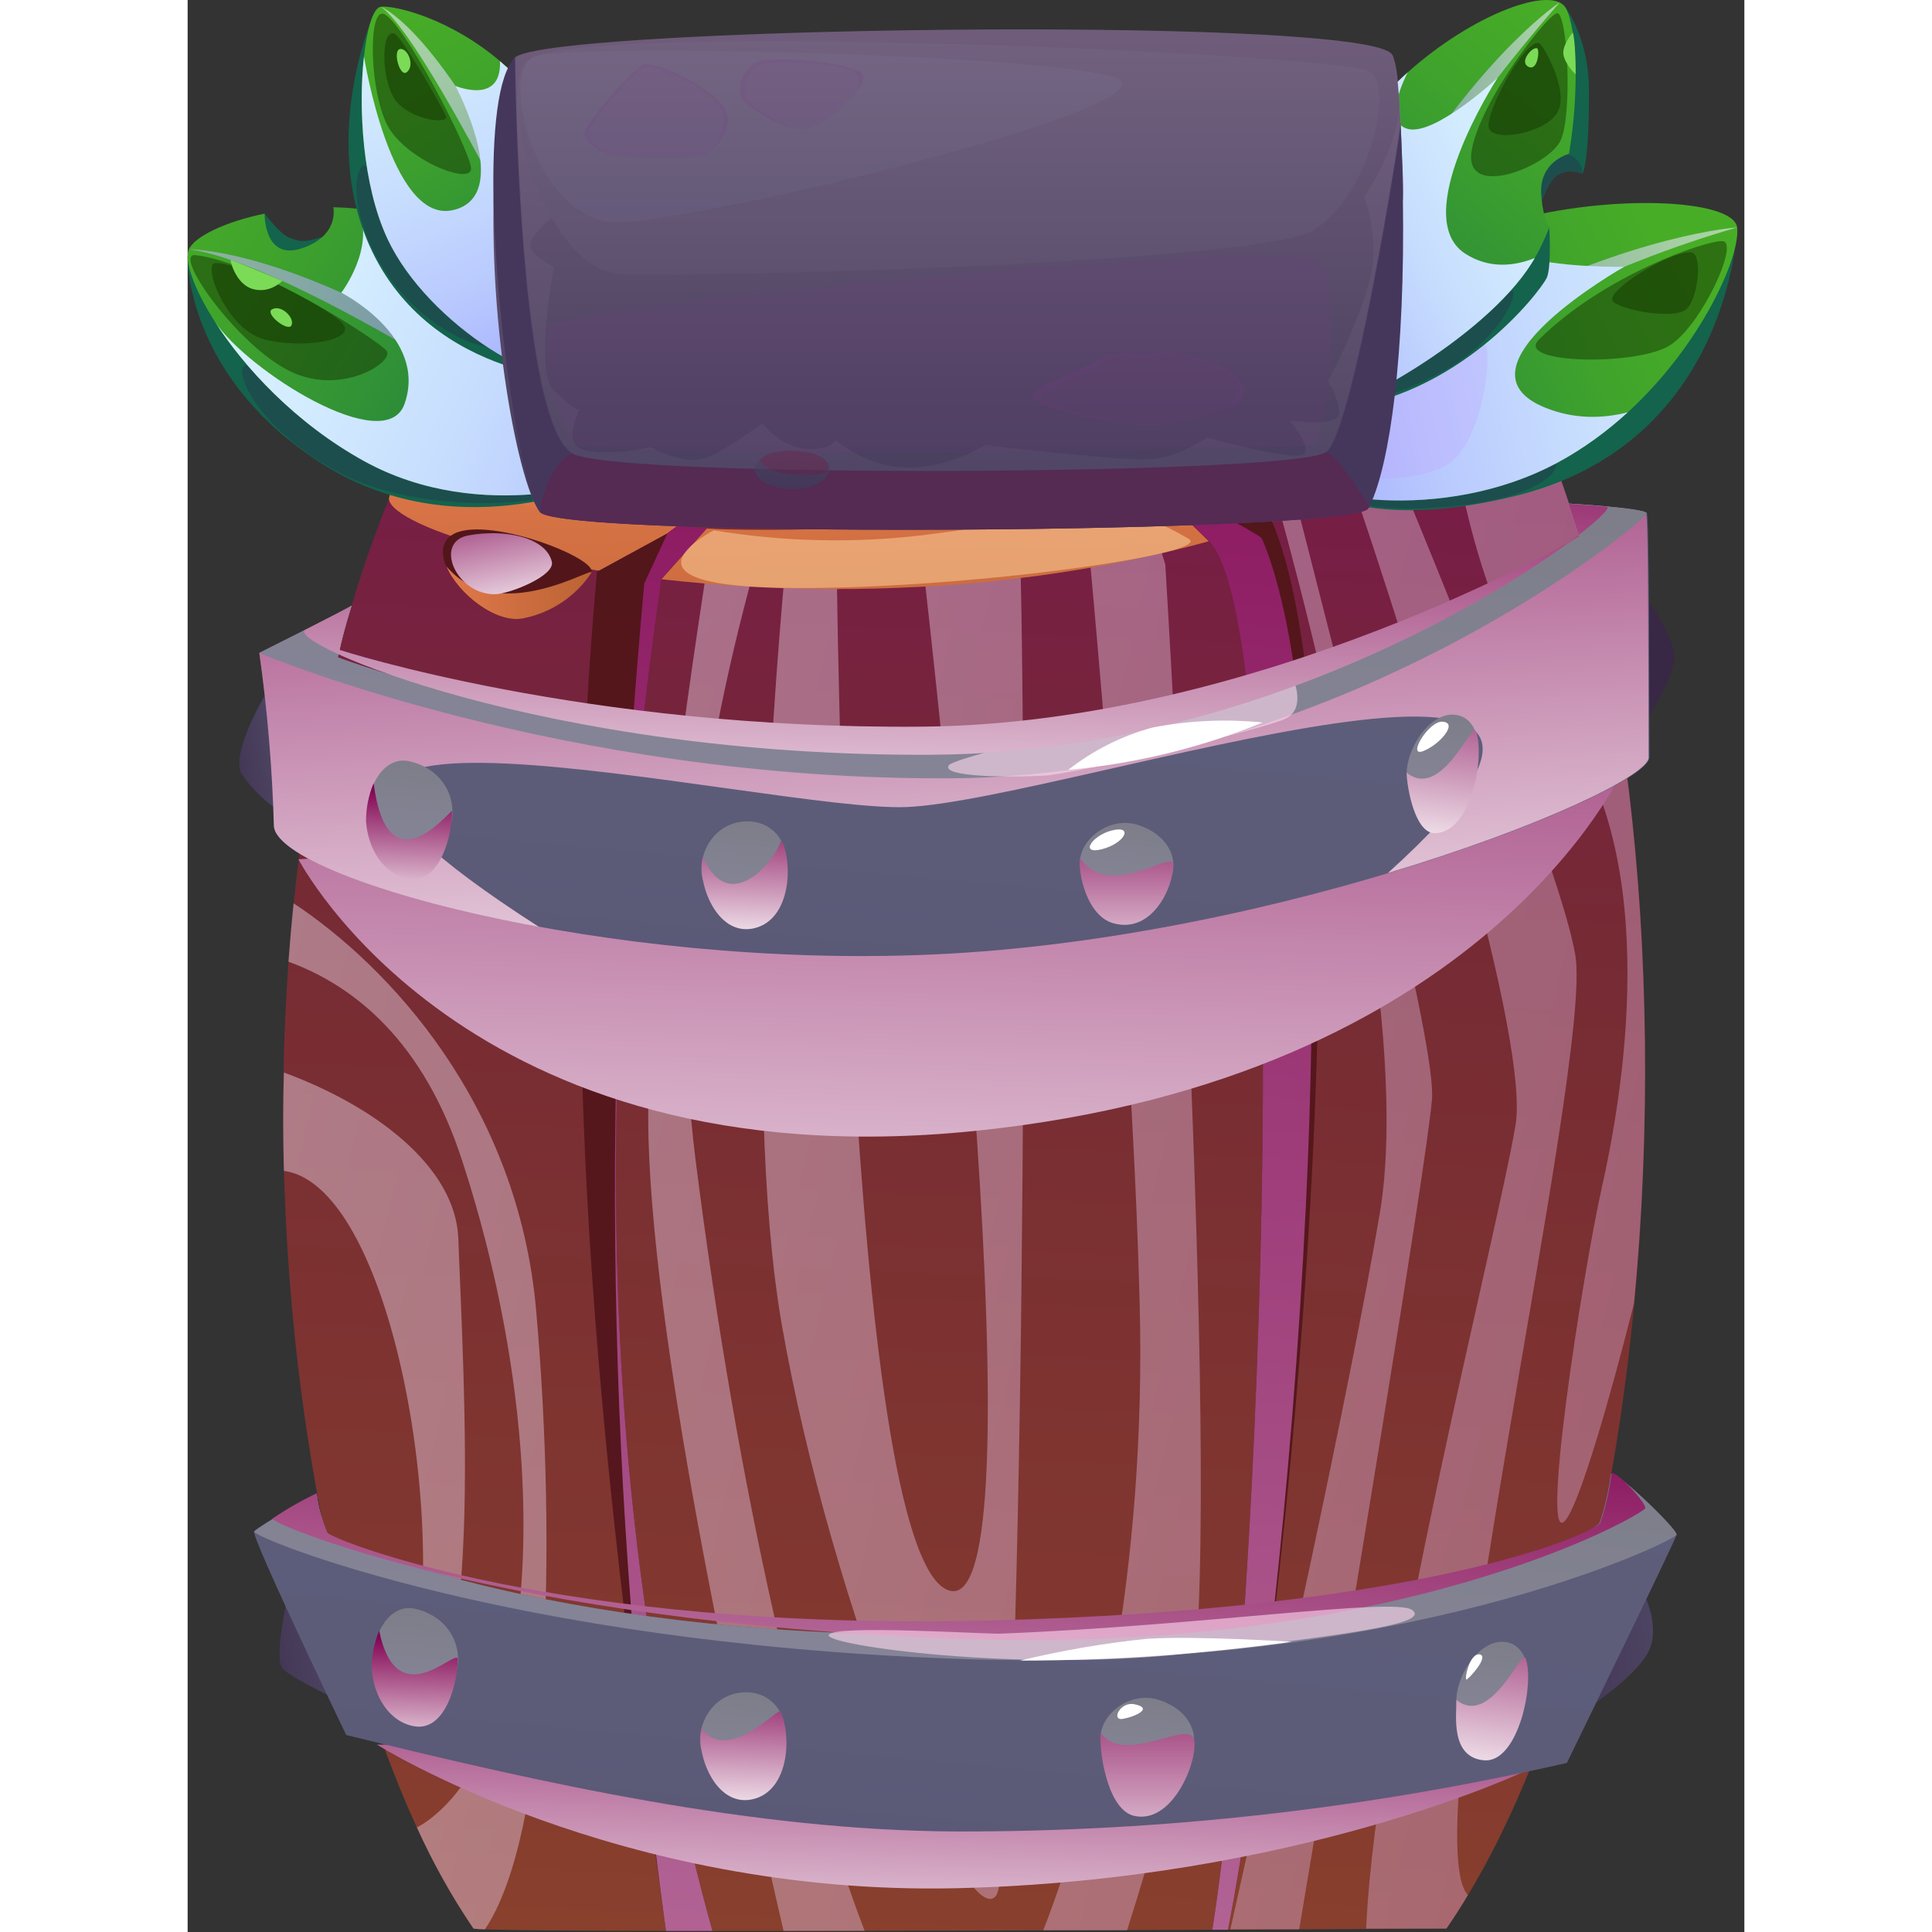 <svg width="76" height="76" viewBox="0 0 112 139" fill="none" xmlns="http://www.w3.org/2000/svg">
<rect x="0" y="0" width="112" height="139" fill="#333333" stroke="none"/>
<path d="M106.932 47.73C106.487 49.173 105.806 50.532 104.917 51.752L104.806 42.832C104.806 42.832 107.311 46.102 106.932 47.73Z" fill="url(#paint0_linear_260_1330)"/>
<path d="M104.746 114.62C104.746 114.62 106.151 117.251 104.932 119.132C103.713 121.013 100.331 123.168 100.331 123.168L104.746 114.62Z" fill="url(#paint1_linear_260_1330)"/>
<path d="M7.321 114.338C7.321 114.338 6.102 119.318 6.853 120.069C7.603 120.819 10.703 122.232 10.703 122.232L7.321 114.338Z" fill="url(#paint2_linear_260_1330)"/>
<path d="M5.544 50.049C5.544 50.049 3.084 54.212 3.872 55.669C4.64 56.789 5.629 57.74 6.778 58.464L5.544 50.049Z" fill="url(#paint3_linear_260_1330)"/>
<path d="M92.719 25.929C92.719 25.639 85.338 24.517 74.977 24.152L72.263 25.059L70.1 24.034C62.041 23.92 53.986 24.445 46.01 25.602C41.981 26.219 38.48 26.843 35.433 27.46L34.689 28.947L32.378 28.099C20.745 30.664 17.095 32.849 17.095 32.849C17.095 32.849 29.352 57.482 58.973 56.947C88.594 56.412 92.786 26.464 92.719 25.929Z" fill="url(#paint4_linear_260_1330)"/>
<path d="M70.101 24.041L70.264 30.069L72.613 29.958L74.977 24.152L72.264 25.059L70.101 24.041Z" fill="url(#paint5_linear_260_1330)"/>
<path d="M32.378 28.1L34.667 28.939L35.411 27.453L41.625 30.292L40.881 33.087C40.881 33.087 35.18 34.99 35.292 34.656C35.403 34.321 36.422 31.407 36.422 31.407L32.378 28.1Z" fill="url(#paint6_linear_260_1330)"/>
<path d="M22.596 35.064C33.703 30.896 45.386 28.461 57.234 27.847C76.768 26.858 89.575 28.501 87.932 29.489C86.29 30.478 53.138 44.757 22.596 35.064Z" fill="url(#paint7_linear_260_1330)"/>
<path style="mix-blend-mode:multiply" d="M87.94 29.482C86.575 30.162 85.17 30.757 83.733 31.266C75.41 30.62 67.053 30.543 58.72 31.035C48.473 31.609 38.342 33.503 28.579 36.67C26.58 36.231 24.588 35.703 22.596 35.072C33.703 30.901 45.386 28.464 57.234 27.847C76.775 26.858 89.582 28.493 87.94 29.482Z" fill="url(#paint8_linear_260_1330)"/>
<path style="mix-blend-mode:multiply" d="M87.94 29.482C86.575 30.161 85.17 30.757 83.733 31.266C78.359 30.723 34.459 34.745 28.579 36.67C26.58 36.231 24.588 35.703 22.596 35.072C25.389 33.971 28.237 33.015 31.129 32.21C26.833 37.77 44.895 30.909 55.45 30.381C62.251 30.032 93.975 32.693 79.578 27.854C85.643 28.263 88.809 28.962 87.94 29.482Z" fill="url(#paint9_linear_260_1330)"/>
<path d="M92.719 25.929C85.257 37.078 24.856 44.103 17.096 32.849C17.096 32.849 14.866 34.871 14.494 35.867C0.81 69.65 7.217 119.467 20.567 138.755C22.217 139.142 90.564 138.755 90.564 138.755C108.849 112.115 108.314 51.982 96.221 28.449C95.841 27.75 92.281 25.877 92.719 25.929Z" fill="url(#paint10_linear_260_1330)"/>
<g style="mix-blend-mode:multiply" opacity="0.5">
<path d="M15.49 123.079C19.4 112.487 15.029 85.326 6.927 84.241C6.86 81.892 6.853 79.528 6.927 77.165C13.468 79.566 19.273 83.936 19.474 89.102C19.816 98.832 21.503 124.58 15.49 123.079Z" fill="url(#paint11_linear_260_1330)"/>
<path d="M21.384 138.815C21.111 138.81 20.838 138.79 20.567 138.755C19.003 136.45 17.641 134.016 16.493 131.478C16.869 131.28 17.225 131.046 17.556 130.78C25.643 124.387 26.208 103.344 19.786 83.617C16.999 74.905 11.981 70.921 7.254 69.189C7.358 67.784 7.477 66.387 7.626 64.99C14.442 69.501 23.785 79.41 25.078 94.328C26.572 111.409 26.015 131.954 21.384 138.815Z" fill="url(#paint12_linear_260_1330)"/>
<path d="M36.54 83.431C39.588 107.574 44.382 127.695 48.708 138.919H42.873C39.9 126.037 33.59 97.777 33.158 81.922C32.898 72.304 35.195 54.643 37.73 38.498C38.934 38.498 40.168 38.543 41.446 38.535C37.373 52.547 34.652 68.52 36.54 83.431Z" fill="url(#paint13_linear_260_1330)"/>
<path d="M72.048 122.893C71.164 126.862 69.528 132.764 67.588 138.874H61.56C65.41 129.085 68.993 112.74 68.495 93.748C68.064 76.734 66.131 53.29 64.57 36.513C66.057 36.276 67.454 36.015 68.852 35.77L70.338 40.617C70.338 40.617 74.679 111.052 72.048 122.893Z" fill="url(#paint14_linear_260_1330)"/>
<path d="M58.141 136.414C55.911 139.045 46.307 115.75 42.74 95.264C39.766 77.983 42.331 47.596 43.215 38.52L45.668 38.453L46.687 39.643C46.687 39.643 47.252 111.981 54.766 114.427C61.516 116.62 54.164 51.647 52.611 38C55.019 37.792 57.435 37.524 59.821 37.212C60.512 56.204 60.126 134.11 58.141 136.414Z" fill="url(#paint15_linear_260_1330)"/>
<path d="M89.523 79.105C89.115 83.989 83.213 119.489 79.972 138.807H75.022C78.314 124.112 83.629 99.895 85.762 87.348C88.156 73.292 81.302 46.31 77.69 33.6C78.136 33.481 78.575 33.355 79.006 33.213C83.748 51.818 89.858 75.099 89.523 79.105Z" fill="url(#paint16_linear_260_1330)"/>
<path d="M92.11 136.347C91.612 137.18 91.099 137.982 90.564 138.755H84.788C85.532 122.462 94.154 89.14 95.537 80.948C96.54 75.054 89.241 50.651 82.804 31.95C83.837 31.571 84.811 31.206 85.718 30.775C90.058 41.182 98.859 62.737 99.84 68.736C101.134 76.429 88.089 131.991 92.11 136.347Z" fill="url(#paint17_linear_260_1330)"/>
<path d="M104.062 93.763C102.174 101.241 100.256 107.633 99.283 109.157C97.053 112.725 100.42 91.317 101.736 85.483C103.051 79.647 106.433 61.808 98.532 51.655C93.195 44.794 91.21 34.321 90.549 28.084C91.376 27.498 92.1 26.777 92.689 25.951C92.905 26.196 95.864 27.772 96.213 28.434C103.319 42.304 106.456 68.84 104.062 93.763Z" fill="url(#paint18_linear_260_1330)"/>
</g>
<path d="M92.719 25.929C85.539 36.937 26.565 43.196 17.081 32.849C17.081 32.849 14.695 34.574 14.479 35.867C14.635 39.955 63.537 51.476 96.243 28.434C95.841 27.75 92.281 25.877 92.719 25.929Z" fill="url(#paint19_linear_260_1330)"/>
<path d="M37.76 138.926H34.415C30.141 107.849 26.171 77.106 29.457 41.13L34.526 38.364L35.269 37.807L37.343 38.023L34.087 41.665C29.167 75.894 29.345 108.622 37.76 138.926Z" fill="url(#paint20_linear_260_1330)"/>
<path style="mix-blend-mode:multiply" d="M37.759 138.926H34.414C30.14 107.856 29.568 77.975 32.853 41.977L34.526 38.364L35.269 37.807L37.343 38.023L34.087 41.665C29.167 75.894 29.345 108.622 37.759 138.926Z" fill="url(#paint21_linear_260_1330)"/>
<path d="M74.85 138.837H73.721C77.437 115.505 79.667 46.065 73.557 39.019L69.96 35.51L69.789 35.347L73.022 34.663L73.252 34.782C74.873 35.575 76.451 36.454 77.98 37.413C85.257 54.509 79.266 116.3 74.85 138.837Z" fill="url(#paint22_linear_260_1330)"/>
<path style="mix-blend-mode:multiply" d="M74.85 138.837H73.721C77.437 115.505 79.667 46.065 73.557 39.019L69.96 35.51L69.789 35.347L71.075 35.198C71.149 35.235 77.177 38.521 77.281 38.721C84.566 55.773 79.266 116.3 74.85 138.837Z" fill="url(#paint23_linear_260_1330)"/>
<path style="mix-blend-mode:multiply" d="M7.975 61.823C7.975 61.823 20.002 85.118 56.647 81.365C93.292 77.611 103.245 55.431 103.245 55.431L7.975 61.823Z" fill="url(#paint24_linear_260_1330)"/>
<path d="M10.8 47.291C10.8 47.291 28.832 54.182 53.168 53.929C77.504 53.676 100.138 38.58 100.138 38.58L99.395 36.231C99.395 36.231 104.813 36.551 104.984 36.922C105.155 37.294 105.155 48.354 105.17 54.494C105.17 56.828 78.969 67.561 53.51 68.676C30.156 69.702 6.689 63.228 6.236 59.474C6.11 55.292 5.751 51.121 5.158 46.979C5.158 46.979 11.684 43.716 11.796 43.575C11.357 45.01 10.993 46.333 10.8 47.291Z" fill="url(#paint25_linear_260_1330)"/>
<path style="mix-blend-mode:multiply" d="M10.8 47.291C10.8 47.291 28.245 55.869 52.507 55.617C76.768 55.364 100.078 38.58 100.078 38.58L99.335 36.231C99.335 36.231 104.754 36.551 104.925 36.922C105.096 37.294 105.096 48.354 105.111 54.494C105.111 55.758 97.432 59.482 86.35 62.812C110.567 40.966 63.433 57.549 51.756 58.062C41.811 58.501 -6.304 46.414 25.272 66.684C14.264 64.67 6.452 61.622 6.206 59.474C6.091 55.293 5.741 51.121 5.158 46.979C5.158 46.979 11.684 43.716 11.796 43.575C11.357 45.01 10.993 46.333 10.8 47.291Z" fill="url(#paint26_linear_260_1330)"/>
<path d="M10.8 47.291C10.8 47.291 28.832 54.182 53.168 53.929C77.504 53.676 100.138 38.58 100.138 38.58L99.394 36.231C99.394 36.231 104.813 36.551 104.984 36.922C105.155 37.294 82.952 55.81 54.952 55.996C26.952 56.181 5.15 46.979 5.15 46.979C5.15 46.979 11.677 43.716 11.788 43.575C11.357 45.01 10.993 46.333 10.8 47.291Z" fill="url(#paint27_linear_260_1330)"/>
<g style="mix-blend-mode:soft-light" opacity="0.6">
<path d="M79.57 48.92C78.827 49.172 55.39 54.182 54.766 55.059C54.142 55.936 59.397 55.936 61.656 55.803C63.916 55.669 77.69 52.42 79.065 51.67C80.44 50.919 79.57 48.92 79.57 48.92Z" fill="#FFD8EF"/>
</g>
<path style="mix-blend-mode:multiply" d="M10.934 46.757C10.934 46.757 28.595 52.51 52.893 52.279C77.192 52.049 100.108 38.602 100.108 38.602L99.365 36.254C99.365 36.254 100.725 36.335 102.1 36.462C103.475 36.588 81.555 54.138 53.562 54.301C25.569 54.465 6.823 46.147 8.481 45.307C10.138 44.467 11.736 43.642 11.796 43.575C11.451 44.619 11.163 45.681 10.934 46.757Z" fill="url(#paint28_linear_260_1330)"/>
<path style="mix-blend-mode:multiply" d="M13.617 125.517C13.617 125.517 30.899 136.414 55.331 135.849C79.764 135.284 96.287 127.398 96.287 127.398L13.617 125.517Z" fill="url(#paint29_linear_260_1330)"/>
<path d="M10.049 110.294C10.569 110.792 27.078 118.315 58.148 117.564C89.218 116.813 101.082 110.391 101.594 109.558C101.974 108.436 102.241 107.278 102.39 106.102C102.39 105.411 107.206 110.019 107.125 110.421C107.043 110.822 99.231 126.833 99.231 126.833C84.847 130.135 70.134 131.791 55.376 131.768C40.688 131.716 25.435 128.282 11.409 124.826C11.409 124.826 4.719 110.926 4.771 110.175C5.269 109.67 9.268 107.44 9.268 107.44C9.391 108.424 9.654 109.385 10.049 110.294Z" fill="url(#paint30_linear_260_1330)"/>
<path d="M10.049 110.294C10.569 110.792 27.078 118.315 58.148 117.564C89.218 116.813 101.082 110.391 101.594 109.558C101.974 108.436 102.241 107.278 102.39 106.102C102.39 105.411 107.206 110.019 107.125 110.421C107.043 110.822 87.36 120.53 55.138 119.34C22.916 118.151 4.742 110.629 4.786 110.198C5.284 109.692 9.283 107.462 9.283 107.462C9.403 108.438 9.661 109.391 10.049 110.294Z" fill="url(#paint31_linear_260_1330)"/>
<path style="mix-blend-mode:multiply" d="M10.049 110.294C10.569 110.792 26.521 117.341 57.621 116.59C88.721 115.839 101.119 110.391 101.632 109.558C102.012 108.436 102.278 107.278 102.427 106.102C102.427 105.411 104.962 108.109 104.873 108.51C104.784 108.912 87.308 119.117 55.071 117.906C22.834 116.694 6.058 109.692 6.102 109.261C7.114 108.573 8.178 107.964 9.283 107.44C9.402 108.423 9.659 109.384 10.049 110.294Z" fill="url(#paint32_linear_260_1330)"/>
<path d="M15.943 54.769C12.97 54.1 11.357 60.582 15.609 61.258C19.86 61.935 20.41 55.78 15.943 54.769Z" fill="url(#paint33_linear_260_1330)"/>
<path d="M39.752 59.133C36.191 59.668 35.723 65.726 40.198 64.834C44.672 63.942 43.438 58.575 39.752 59.133Z" fill="url(#paint34_linear_260_1330)"/>
<path d="M68.383 59.355C65.15 58.307 61.783 63.072 66.592 64.388C71.401 65.703 72.501 60.693 68.383 59.355Z" fill="url(#paint35_linear_260_1330)"/>
<path d="M91.054 51.417C88.297 51.313 85.911 57.564 89.568 57.564C93.225 57.564 93.961 51.536 91.054 51.417Z" fill="url(#paint36_linear_260_1330)"/>
<g style="mix-blend-mode:multiply">
<path d="M13.379 56.352C13.015 57.218 12.831 58.149 12.836 59.088C12.963 61.072 14.108 62.938 15.936 63.228C18.166 63.585 19.051 60.039 19.021 58.344C18.582 58.627 14.368 63.889 13.379 56.352Z" fill="url(#paint37_linear_260_1330)"/>
<path d="M37.069 61.674C36.623 63.436 38.013 67.331 40.674 66.803C43.468 66.238 43.558 61.942 42.696 60.455C42.272 61.942 38.979 65.956 37.069 61.674Z" fill="url(#paint38_linear_260_1330)"/>
<path d="M64.199 61.734C64.043 62.767 64.682 65.889 66.6 66.424C69.425 67.212 70.948 63.763 70.911 62.195C70.889 61.095 66.318 64.826 64.199 61.734Z" fill="url(#paint39_linear_260_1330)"/>
<path d="M87.71 55.594C87.71 56.687 88.32 59.943 89.71 59.943C92.385 59.943 93.359 54.39 92.683 52.606C92.385 51.93 90.185 57.594 87.71 55.594Z" fill="url(#paint40_linear_260_1330)"/>
</g>
<path d="M16.352 115.743C13.379 115.074 11.773 121.555 16.018 122.224C20.262 122.893 20.812 116.754 16.352 115.743Z" fill="url(#paint41_linear_260_1330)"/>
<path d="M39.655 121.793C36.094 122.336 35.633 128.386 40.101 127.494C44.568 126.602 43.341 121.236 39.655 121.793Z" fill="url(#paint42_linear_260_1330)"/>
<path d="M69.87 122.299C66.637 121.251 63.277 126.015 68.079 127.331C72.88 128.647 74.003 123.637 69.87 122.299Z" fill="url(#paint43_linear_260_1330)"/>
<path d="M94.622 118.121C91.865 118.017 89.486 124.268 93.136 124.268C96.785 124.268 97.529 118.233 94.622 118.121Z" fill="url(#paint44_linear_260_1330)"/>
<g style="mix-blend-mode:multiply">
<path d="M13.78 117.326C13.42 118.19 13.238 119.118 13.245 120.054C13.372 122.046 14.516 123.912 16.337 124.202C18.567 124.558 19.452 121.013 19.43 119.318C19.132 118.738 15.029 123.362 13.78 117.326Z" fill="url(#paint45_linear_260_1330)"/>
<path d="M36.979 124.335C36.533 126.097 37.916 129.992 40.577 129.464C43.371 128.907 43.468 124.633 42.599 123.116C42.086 123.257 38.763 126.803 36.979 124.335Z" fill="url(#paint46_linear_260_1330)"/>
<path d="M65.701 124.677C65.544 125.71 66.087 130.051 68.012 130.624C70.829 131.367 72.703 126.714 72.413 125.175C72.123 123.637 67.351 127.056 65.701 124.677Z" fill="url(#paint47_linear_260_1330)"/>
<path d="M91.285 122.298C91.285 123.391 90.839 126.453 93.285 126.647C95.73 126.84 96.934 121.094 96.258 119.303C95.953 118.626 93.753 124.298 91.285 122.298Z" fill="url(#paint48_linear_260_1330)"/>
</g>
<path d="M87.538 29.021L90.11 28.166L92.593 25.773C94.704 26.761 95.336 27.371 96.027 28.568L86.817 29.98L87.538 29.021Z" fill="url(#paint49_linear_260_1330)"/>
<path style="mix-blend-mode:multiply" d="M32.378 28.099L34.66 28.939L38.302 30.485L35.871 30.976L32.378 28.099Z" fill="url(#paint50_linear_260_1330)"/>
<path d="M29.025 41.249C29.769 40.215 21.228 36.923 18.968 38.521C16.709 40.119 21.317 45.211 24.231 44.467C26.188 44.062 27.909 42.907 29.025 41.249Z" fill="url(#paint51_linear_260_1330)"/>
<path d="M29.025 41.248C29.613 40.438 22.432 45.248 18.619 40.751C19.444 42.72 22.247 44.958 24.246 44.467C26.198 44.058 27.913 42.903 29.025 41.248Z" fill="url(#paint52_linear_260_1330)"/>
<path style="mix-blend-mode:multiply" d="M20.195 38.521C17.653 38.989 19.348 42.847 22.165 42.75C23.19 42.713 26.468 41.419 26.201 40.401C25.747 38.61 22.73 38.052 20.195 38.521Z" fill="url(#paint53_linear_260_1330)"/>
<g style="mix-blend-mode:soft-light" opacity="0.5">
<path d="M37.856 38.156C37.856 38.156 30.215 42.036 42.487 42.289C54.759 42.542 73.802 39.91 72.048 38.781C70.135 37.656 68.07 36.812 65.916 36.276C65.284 36.276 60.779 37.525 52.886 38.506C47.884 39.097 42.824 38.979 37.856 38.156Z" fill="#FFD6A1"/>
</g>
<g style="mix-blend-mode:soft-light" opacity="0.6">
<path d="M58.52 117.534C57.301 117.579 46.501 116.872 46.122 117.623C45.743 118.374 60.029 120.351 72.137 118.939C84.246 117.527 89.33 116.783 88.111 115.839C86.892 114.895 73.178 116.947 58.52 117.534Z" fill="#FFD8EF"/>
</g>
<path d="M69.409 52.346C72.023 51.836 74.698 51.713 77.348 51.982C72.879 53.803 68.165 54.951 63.359 55.386C65.152 53.979 67.21 52.945 69.409 52.346Z" fill="white"/>
<path d="M66.459 59.757C65.046 60.129 64.147 61.519 65.79 61.095C67.432 60.671 68.101 59.333 66.459 59.757Z" fill="white"/>
<path d="M90.266 51.922C89.285 51.878 87.717 54.472 88.869 54.048C90.021 53.624 91.486 51.982 90.266 51.922Z" fill="white"/>
<path d="M59.88 119.474C66.419 119.468 72.951 119.016 79.429 118.122C79.429 118.122 72.62 117.676 69.023 117.906C65.943 118.221 62.888 118.745 59.88 119.474Z" fill="white"/>
<path d="M68.101 122.611C67.075 122.41 66.414 123.83 67.298 123.666C68.183 123.503 69.528 122.893 68.101 122.611Z" fill="white"/>
<path d="M92.965 119.028C92.221 118.909 91.842 120.857 92.006 120.835C92.169 120.812 93.656 119.177 92.965 119.028Z" fill="white"/>
<path d="M5.537 15.369C5.537 15.369 6.678 16.875 7.284 17.084C7.89 17.293 8.155 17.545 9.688 17.051C11.221 16.557 12.016 19.42 11.261 19.271C10.505 19.122 4.848 19.132 4.858 19.092C4.868 19.053 4.013 17.492 4.013 17.492L5.537 15.369Z" fill="#14634C"/>
<path d="M0.014 18.354C-0.064 18.524 -0.118 27.25 9.825 33.462C19.767 39.673 30.584 34.389 30.584 34.389L0.014 18.354Z" fill="#14634C"/>
<path opacity="0.3" d="M4.098 26.293C3.27 26.862 5.351 31.175 11.097 34.103C16.844 37.031 25.782 36.377 27.616 35.193C29.451 34.008 4.416 26.074 4.098 26.293Z" fill="#312154"/>
<path d="M30.753 34.389C30.753 34.389 21.265 37.897 12.696 33.176C7.763 30.456 4.055 26.418 1.954 23.136C0.408 20.716 -0.261 18.709 0.093 17.932C0.508 17.022 2.67 15.963 5.537 15.369C5.537 15.369 5.469 18.78 8.214 17.864C10.884 16.976 10.501 15.015 10.48 14.911C11.06 14.921 11.643 14.957 12.227 15.018C14.002 15.215 15.774 15.662 17.381 16.457C24.124 19.793 32.9 30.778 30.753 34.389Z" fill="url(#paint54_linear_260_1330)"/>
<g style="mix-blend-mode:plus-darker" opacity="0.6">
<path d="M0.093 17.932C0.093 17.932 6.096 17.856 16.936 24.069C29.78 31.43 30.753 34.389 30.753 34.389C30.753 34.389 8.601 19.097 0.093 17.932Z" fill="url(#paint55_linear_260_1330)"/>
</g>
<g style="mix-blend-mode:plus-darker">
<path d="M30.753 34.389C30.753 34.389 21.265 37.897 12.696 33.176C7.763 30.455 4.055 26.418 1.954 23.136C4.274 26.648 14.238 32.958 15.606 29.056C17.302 24.203 11.056 21.06 11.056 21.06C11.056 21.06 13.58 17.742 12.227 15.018C14.002 15.215 15.774 15.662 17.381 16.457C24.124 19.793 32.9 30.778 30.753 34.389Z" fill="url(#paint56_linear_260_1330)"/>
</g>
<path opacity="0.5" d="M0.561 18.354C-1.085 18.168 3.245 24.436 7.063 26.554C10.881 28.672 14.938 26.017 14.311 25.242C13.685 24.466 4.996 18.857 0.561 18.354Z" fill="#153600"/>
<path opacity="0.5" d="M1.954 18.936C1.081 19.059 2.777 23.671 5.482 24.406C8.186 25.142 12.322 24.486 11.109 23.233C9.896 21.98 3.378 18.735 1.954 18.936Z" fill="#153600"/>
<path d="M3.101 18.703C3.031 18.68 3.444 20.454 4.697 20.797C5.95 21.14 6.808 20.208 6.808 20.208C6.808 20.208 3.737 18.921 3.101 18.703Z" fill="#7BDB56"/>
<path d="M6.076 22.252C5.509 22.561 7.25 23.932 7.478 23.395C7.707 22.858 6.732 21.894 6.076 22.252Z" fill="#7BDB56"/>
<path d="M13.4 0.983C13.4 0.983 9.824 9.017 12.678 16.682C16.636 27.318 28.615 27.379 28.615 27.379L13.4 0.983Z" fill="#14634C"/>
<path opacity="0.3" d="M12.525 11.994C11.5 13.29 12.494 17.96 15.626 21.33C18.758 24.701 22.098 25.237 22.128 24.939C22.158 24.641 13.541 10.712 12.525 11.994Z" fill="#312154"/>
<path d="M29.412 27.019C26.155 28.866 17.243 23.314 14.379 17.187C12.564 13.303 12.282 7.695 12.686 4.069C12.915 1.975 13.373 0.543 13.9 0.486C14.913 0.371 18.868 1.327 22.472 4.398C22.472 4.398 22.472 4.398 22.472 4.402C23.972 5.672 25.407 7.316 26.549 9.395C30.432 16.481 32.276 25.398 29.412 27.019Z" fill="url(#paint57_linear_260_1330)"/>
<g style="mix-blend-mode:plus-darker" opacity="0.6">
<path d="M13.9 0.485C13.9 0.485 17.4 1.801 23.008 12.503C28.615 23.204 29.008 27.379 29.008 27.379C29.008 27.379 17.619 3.119 13.9 0.485Z" fill="url(#paint58_linear_260_1330)"/>
</g>
<g style="mix-blend-mode:color-burn">
<path d="M29.412 27.019C26.155 28.866 17.243 23.314 14.379 17.187C12.564 13.303 12.282 7.695 12.686 4.069C12.686 4.069 14.615 16.116 19.072 15.121C23.524 14.126 19.265 6.177 19.265 6.177C19.265 6.177 22.601 7.594 22.472 4.401C23.972 5.672 25.407 7.315 26.549 9.394C30.432 16.481 32.276 25.398 29.412 27.019Z" fill="url(#paint59_linear_260_1330)"/>
</g>
<path opacity="0.5" d="M14.03 0.983C12.989 0.847 13.095 6.482 14.348 8.967C15.6 11.453 20.413 13.382 20.393 12.129C20.373 10.876 15.322 1.152 14.03 0.983Z" fill="#153600"/>
<path opacity="0.5" d="M14.85 2.405C13.826 2.101 13.925 6.201 15.148 7.45C16.371 8.698 18.817 8.922 18.593 8.371C18.369 7.819 15.402 2.569 14.85 2.405Z" fill="#153600"/>
<path d="M15.456 3.545C14.624 3.273 15.232 5.641 15.77 5.193C16.306 4.746 15.934 3.701 15.456 3.545Z" fill="#7BDB56"/>
<path d="M79.209 33.946C79.209 33.946 83.001 38.752 95.511 35.684C111.04 31.875 111.479 16.363 111.479 16.363L79.209 33.946Z" fill="#14634C"/>
<path opacity="0.3" d="M80.831 34.571C80.831 34.571 82.163 36.838 89.063 36.559C95.963 36.281 98.965 34.252 98.409 33.079C97.852 31.906 80.831 34.571 80.831 34.571Z" fill="#312154"/>
<path d="M103.612 29.664C102.115 31.034 100.417 32.288 98.526 33.301C90.168 37.777 79.963 35.76 79.21 33.945C78.31 31.792 82.933 21.974 90.135 17.901C91.575 17.087 93.277 16.433 95.084 15.932L95.087 15.933C102.321 13.918 111.217 14.309 111.48 16.364C111.736 18.372 108.97 24.756 103.612 29.664Z" fill="url(#paint60_linear_260_1330)"/>
<g style="mix-blend-mode:plus-darker" opacity="0.6">
<path d="M111.479 16.364C111.479 16.364 104.211 16.82 93.283 22.45C82.355 28.081 79.209 33.946 79.209 33.946C79.209 33.946 92.133 21.95 111.479 16.364Z" fill="url(#paint61_linear_260_1330)"/>
</g>
<g style="mix-blend-mode:plus-darker">
<path d="M103.612 29.663C102.115 31.033 100.417 32.288 98.526 33.301C90.168 37.777 79.963 35.759 79.21 33.945C78.31 31.792 82.933 21.974 90.135 17.901C91.575 17.087 93.277 16.433 95.084 15.932L95.087 15.932C95.087 15.932 93.856 17.872 96.489 18.569C99.12 19.267 103.353 19.195 103.353 19.195C103.353 19.195 90.459 26.465 97.719 29.349C99.766 30.163 101.777 30.128 103.612 29.663Z" fill="url(#paint62_linear_260_1330)"/>
</g>
<path opacity="0.5" d="M97.217 24.438C95.436 26.21 104.448 26.345 106.717 24.8C108.986 23.256 111.66 17.401 110.432 17.347C109.205 17.292 101.853 19.827 97.217 24.438Z" fill="#153600"/>
<path opacity="0.5" d="M108.147 18.155C106.523 18.089 101.749 21.083 102.59 21.73C103.432 22.378 106.99 22.991 107.836 22.238C108.681 21.486 109.031 18.191 108.147 18.155Z" fill="#153600"/>
<g style="mix-blend-mode:plus-darker" opacity="0.3">
<path d="M80.631 32.484C78.737 34.726 88.209 35.159 90.754 33.349C93.299 31.54 93.895 25.086 93.319 24.773C92.743 24.461 84.669 27.704 80.631 32.484Z" fill="#BEA1FF"/>
</g>
<path d="M100.34 12.517C100.34 12.517 98.796 11.758 97.948 13.322C97.227 14.646 97.23 15.36 97.307 15.678C97.347 15.832 97.399 15.897 97.399 15.897L97.967 16.376C97.967 16.376 98.132 19.295 97.773 20.01C97.267 21.023 91.394 28.681 82.316 29.485C74.988 30.134 99.173 0.614 99.173 0.614C99.173 0.614 100.818 2.743 100.824 6.544C100.828 11.99 100.34 12.517 100.34 12.517Z" fill="#14634C"/>
<path opacity="0.3" d="M81.984 29.163C81.918 29.247 84.855 29.441 89.504 27.154C94.153 24.868 95.698 21.328 95.343 20.95C94.988 20.572 83.336 27.432 81.984 29.163Z" fill="#312154"/>
<path opacity="0.3" d="M100.34 12.517C100.34 12.517 98.796 11.758 97.947 13.321C97.227 14.646 97.23 15.36 97.307 15.678C97.279 15.695 97.259 15.711 97.255 15.717C97.155 15.833 96.028 14.377 95.938 14.224C95.852 14.07 98.247 10.588 99.334 11.079C100.42 11.574 100.368 12.474 100.34 12.517Z" fill="#312154"/>
<path d="M97.384 13.953C97.455 15.175 97.716 15.931 97.967 16.376C97.657 17.152 97.313 17.888 96.924 18.563C96.858 18.676 96.791 18.789 96.721 18.902C93.28 24.438 83.013 29.921 81.454 29.597C77.704 28.82 78.755 19.229 82.952 11.231C84.15 8.947 85.884 6.906 87.778 5.209C87.779 5.206 87.779 5.206 87.779 5.206C92.522 0.959 98.271 -1.124 99.173 0.614C99.944 2.101 100.142 6.563 99.383 11.064C98.793 11.251 97.266 11.941 97.384 13.953Z" fill="url(#paint63_linear_260_1330)"/>
<g style="mix-blend-mode:plus-darker" opacity="0.6">
<path d="M98.711 0.179C98.711 0.179 93.585 3.456 87.247 13.52C80.909 23.583 81.454 29.597 81.454 29.597C81.454 29.597 83.293 17.858 98.711 0.179Z" fill="url(#paint64_linear_260_1330)"/>
</g>
<g style="mix-blend-mode:plus-darker">
<path d="M96.924 18.563C96.858 18.676 96.791 18.79 96.72 18.902C93.28 24.438 83.013 29.922 81.454 29.598C77.704 28.82 78.755 19.229 82.952 11.231C84.15 8.947 85.884 6.906 87.778 5.209C87.71 5.333 85.886 8.819 87.811 9.282C89.726 9.747 94.032 5.799 94.245 5.605C94.064 5.883 87.812 15.66 91.951 18.272C93.653 19.343 95.422 19.162 96.924 18.563Z" fill="url(#paint65_linear_260_1330)"/>
</g>
<path opacity="0.5" d="M98.599 0.961C98.106 0.617 92.922 7.322 92.374 10.879C91.826 14.437 97.987 11.942 98.797 10.069C99.607 8.196 99.313 1.459 98.599 0.961Z" fill="#153600"/>
<path opacity="0.5" d="M97.291 3.14C96.384 2.486 93.234 8.24 93.632 9.246C94.031 10.252 97.792 9.554 98.583 8.024C99.374 6.495 97.578 3.346 97.291 3.14Z" fill="#153600"/>
<path d="M99.653 2.337C99.653 2.337 98.864 3.259 98.985 3.939C99.106 4.619 99.846 5.37 99.861 5.332C99.876 5.294 99.849 2.821 99.653 2.337Z" fill="#7BDB56"/>
<path d="M97.106 3.489C96.803 3.287 95.767 4.428 96.452 4.797C97.137 5.166 97.278 3.605 97.106 3.489Z" fill="#7BDB56"/>
<path d="M86.432 24.153C86.375 25.135 86.313 26.083 86.248 26.985C85.891 31.986 85.469 35.547 85.019 36.449C84.973 36.541 84.931 36.603 84.881 36.641C83.883 37.428 72.074 37.931 59.226 38.072C58.642 38.08 58.059 38.088 57.472 38.088C42.22 38.222 26.151 37.846 25.349 36.84C23.695 34.768 21.2 21.416 22.248 10.156C22.355 8.97 22.505 7.804 22.697 6.679C22.92 5.367 23.204 4.488 23.561 4.138C23.849 3.858 25.088 3.594 27.026 3.355C27.775 3.267 28.627 3.179 29.571 3.098C30.557 3.014 31.64 2.93 32.806 2.856C50.053 1.736 85.361 1.728 86.674 3.939C86.735 4.042 86.793 4.215 86.846 4.449C87.026 5.247 87.165 6.767 87.264 8.828C87.264 8.828 87.264 8.832 87.264 8.843C87.725 18.638 87.292 10.172 86.432 24.153Z" fill="url(#paint66_linear_260_1330)"/>
<path opacity="0.1" d="M28.157 32.014C26.766 31.607 25.241 24.658 25.931 23.475C26.622 22.291 79.728 16.755 81.447 18.884C83.166 21.012 81.866 31.673 80.939 32.014C80.01 32.355 31.654 33.038 28.157 32.014Z" fill="#803689"/>
<path d="M85.062 36.357C85.047 36.391 85.035 36.422 85.02 36.449C84.974 36.541 84.931 36.602 84.881 36.641C84.851 36.664 84.808 36.691 84.755 36.714C84.755 36.714 84.751 36.718 84.747 36.718C84.724 36.729 84.697 36.736 84.67 36.748C84.64 36.76 84.605 36.771 84.57 36.783C84.498 36.81 84.417 36.833 84.329 36.852C84.236 36.875 84.133 36.898 84.018 36.921C83.964 36.932 83.906 36.944 83.845 36.956C83.788 36.967 83.722 36.975 83.661 36.986C83.53 37.009 83.392 37.033 83.242 37.052C83.097 37.075 82.943 37.094 82.778 37.113C82.693 37.124 82.609 37.136 82.525 37.144C82.436 37.155 82.348 37.167 82.26 37.175C81.627 37.248 80.89 37.313 80.069 37.374C79.835 37.393 79.593 37.413 79.343 37.428C78.445 37.489 77.455 37.551 76.388 37.604C76.211 37.612 76.035 37.623 75.855 37.631C74.861 37.681 73.801 37.723 72.692 37.766C72.404 37.777 72.109 37.788 71.813 37.797C70.746 37.835 69.637 37.87 68.494 37.9C68.133 37.911 67.772 37.919 67.404 37.927C66.475 37.95 65.523 37.973 64.556 37.992C64.172 37.999 63.781 38.003 63.389 38.011C63.197 38.015 63.002 38.019 62.802 38.022C62.487 38.03 62.169 38.034 61.85 38.038C61.578 38.041 61.301 38.045 61.025 38.049C60.569 38.057 60.112 38.06 59.651 38.068C59.509 38.068 59.367 38.072 59.225 38.072C58.853 38.076 58.481 38.083 58.108 38.083C57.421 38.091 56.73 38.095 56.04 38.098C55.525 38.102 55.015 38.106 54.5 38.106C54.005 38.11 53.51 38.11 53.015 38.11C49.45 38.117 45.923 38.098 42.645 38.048C42.415 38.045 42.188 38.041 41.962 38.037C41.809 38.037 41.655 38.033 41.505 38.029C40.377 38.007 39.279 37.983 38.228 37.957C34.179 37.849 30.748 37.688 28.445 37.466C28.253 37.45 28.07 37.431 27.893 37.408C27.8 37.397 27.713 37.389 27.624 37.377C26.316 37.224 25.513 37.047 25.348 36.84C25.325 36.813 25.306 36.783 25.283 36.752C23.982 34.818 22.205 23.404 22.009 14.539C21.906 9.549 22.297 5.37 23.56 4.138C23.56 4.138 23.568 5.432 23.625 7.466V7.469C23.825 14.619 24.611 30.93 27.674 32.645C30.871 34.438 79.304 34.2 81.856 32.553C81.875 32.545 81.891 32.534 81.903 32.522C83.871 30.868 87.199 9.833 87.264 8.843C87.275 9.096 87.287 9.342 87.298 9.572C87.302 9.722 87.31 9.872 87.318 10.018C87.375 11.48 87.414 12.896 87.433 14.258C87.433 14.258 87.433 14.262 87.433 14.266C87.603 25.549 86.501 33.364 85.062 36.357Z" fill="#45365C"/>
<path opacity="0.4" d="M85.02 36.45C85.02 36.453 85.016 36.453 85.016 36.457C84.995 36.5 84.973 36.536 84.952 36.565C84.945 36.572 84.942 36.579 84.938 36.586C84.93 36.593 84.923 36.601 84.916 36.608C84.906 36.622 84.894 36.633 84.884 36.64C82.661 38.394 26.86 38.734 25.35 36.84C25.35 36.84 25.73 33.541 27.677 32.646C30.873 34.439 79.308 34.199 81.86 32.553C82.028 32.581 82.139 32.614 82.182 32.646C82.936 33.215 84.2 35.13 85.02 36.45Z" fill="#6E1A46"/>
<path d="M43.16 35.162C40.873 34.979 40.35 33.78 41.206 33.036C41.607 32.678 42.319 32.427 43.296 32.431C45.079 32.438 45.948 32.928 46.127 33.498C46.127 33.501 46.127 33.501 46.127 33.505C46.385 34.335 45.161 35.323 43.16 35.162Z" fill="url(#paint67_linear_260_1330)"/>
<path opacity="0.4" d="M43.768 34.145C41.925 34.067 41.12 33.365 41.205 33.036C41.606 32.678 42.319 32.427 43.296 32.431C45.078 32.438 45.948 32.928 46.127 33.498C46.127 33.501 46.127 33.501 46.127 33.505C46.174 34.103 45.615 34.224 43.768 34.145Z" fill="#6E1A46"/>
<g opacity="0.05">
<path d="M87.324 8.812C87.324 8.812 87.324 8.816 87.324 8.828C87.259 9.818 83.932 30.853 81.963 32.507C81.951 32.518 81.936 32.53 81.917 32.538C79.365 34.184 30.931 34.422 27.734 32.63C24.672 30.914 23.885 14.604 23.686 7.454C23.816 8.298 24.38 11.764 24.975 13.118C25.654 14.665 26.188 15.667 26.188 15.667C26.188 15.667 24.123 17.244 24.764 18.012C25.401 18.779 26.345 19.216 26.345 19.216C26.345 19.216 24.933 26.742 26.341 28.093C27.746 29.44 28.045 29.475 28.176 29.437C28.302 29.398 26.713 32.02 28.678 32.415C30.647 32.81 33.292 32.169 33.292 32.169C33.292 32.169 34.996 33.105 36.489 33.105C37.966 33.105 41.267 30.453 41.363 30.453C41.394 30.5 42.721 32.196 44.51 32.291C46.302 32.388 46.628 31.681 46.628 31.681C46.628 31.681 48.877 33.65 51.836 33.65C54.795 33.65 57.367 32.034 57.367 32.034C57.367 32.034 66.808 33.105 68.984 33.063C71.16 33.021 73.332 31.486 73.332 31.486C73.332 31.486 79.431 33.148 80.24 32.722C81.05 32.296 79.273 30.25 79.273 30.25C79.273 30.25 82.8 30.761 82.842 29.74C82.884 28.715 82.048 27.425 82.048 27.425C82.048 27.425 85.314 21.343 85.314 18.314C85.314 15.283 84.546 14.216 84.677 14.089C84.803 13.959 87.908 9.441 87.018 5.922C86.883 5.389 86.853 4.89 86.907 4.433C87.086 5.232 87.224 6.751 87.324 8.812Z" fill="#E0DEEA"/>
<path d="M24.88 4.101C21.613 5.469 25.549 19.485 31.147 19.729C36.745 19.973 77.085 18.95 81.008 16.562C84.931 14.174 86.847 6.361 85.078 5.15C83.31 3.94 31.01 1.532 24.88 4.101Z" fill="#A7B6DF"/>
</g>
<path opacity="0.05" d="M24.821 4.117C22.405 5.541 25.172 15.725 30.631 15.981C36.089 16.237 73.102 7.173 66.45 5.479C59.798 3.785 26.532 3.108 24.821 4.117Z" fill="#A7B6DF"/>
<path opacity="0.1" d="M74.699 29.446H74.695C73.375 30.056 71.341 30.421 69.963 30.585C69.414 30.651 68.666 30.628 67.837 30.543C67.837 30.543 67.829 30.543 67.818 30.539C65.17 30.267 61.67 29.373 60.925 28.774C59.943 27.983 64.421 26.663 65.507 25.895C66.593 25.128 68.224 25.627 70.262 25.404C71.433 25.278 75.551 26.279 75.977 27.88C76.15 28.521 75.585 29.039 74.699 29.446Z" fill="#803689"/>
<path opacity="0.1" d="M37.61 10.879C37.61 10.883 37.606 10.883 37.606 10.883C37.38 11.048 37.142 11.167 36.915 11.228C35.848 11.505 32.184 11.378 31.093 11.271C30.979 11.259 30.859 11.24 30.733 11.213C29.662 10.967 28.277 10.135 28.614 9.352C28.994 8.477 32.275 4.608 32.928 4.616C34.505 4.639 38.259 6.707 38.75 8.028C39.134 9.068 38.443 10.273 37.61 10.879Z" fill="#803689"/>
<path opacity="0.1" d="M48.233 6.462C47.431 7.617 45.516 9.094 44.568 9.286C44.284 9.344 43.961 9.325 43.62 9.251C43.62 9.251 43.616 9.251 43.612 9.248C42.327 8.975 40.811 7.947 40.22 7.494C39.475 6.918 39.613 5.179 40.861 4.492C41.82 3.963 47.638 4.446 48.471 5.256C48.724 5.506 48.586 5.951 48.233 6.462Z" fill="#803689"/>
<path opacity="0.1" d="M37.61 10.879C38.178 10.119 38.792 8.995 38.435 8.005C37.829 6.32 33.726 4.746 33.062 4.781C32.395 4.819 28.856 8.734 28.887 9.628C28.922 10.522 30.737 11.209 30.737 11.209C30.737 11.209 30.737 11.213 30.733 11.213C29.662 10.967 28.277 10.134 28.615 9.351C28.994 8.476 32.276 4.608 32.928 4.616C34.505 4.639 38.259 6.707 38.75 8.028C39.134 9.068 38.443 10.273 37.61 10.879Z" fill="#803689"/>
<path opacity="0.1" d="M48.233 6.462C48.367 5.974 48.352 5.556 48.076 5.31C46.974 4.335 42.193 4.477 41.298 4.616C40.4 4.758 39.809 6.381 40.223 7.149C40.63 7.893 43.435 9.168 43.612 9.248C42.326 8.976 40.81 7.947 40.219 7.494C39.475 6.919 39.613 5.18 40.86 4.493C41.82 3.964 47.638 4.447 48.471 5.257C48.724 5.506 48.586 5.951 48.233 6.462Z" fill="#803689"/>
<path opacity="0.1" d="M74.699 29.446H74.695C74.656 29.465 75.838 28.256 75.612 27.553C75.39 26.848 73.152 26.114 71.905 25.746C70.657 25.377 69.967 25.665 69.663 25.681C69.36 25.696 66.962 25.65 66.724 25.681C66.482 25.715 65.891 26.064 65.572 26.321C65.25 26.579 61.892 27.872 61.366 28.544C60.852 29.196 67.422 30.462 67.817 30.539C65.169 30.267 61.669 29.373 60.925 28.774C59.942 27.983 64.421 26.663 65.507 25.895C66.593 25.127 68.224 25.627 70.262 25.404C71.433 25.278 75.55 26.279 75.976 27.88C76.149 28.521 75.585 29.039 74.699 29.446Z" fill="#803689"/>
<defs>
<linearGradient id="paint0_linear_260_1330" x1="66.577" y1="63.169" x2="44.746" y2="72.23" gradientUnits="userSpaceOnUse">
<stop offset="0.06" stop-color="#392746"/>
<stop offset="0.12" stop-color="#3F2F4E"/>
<stop offset="0.28" stop-color="#4C4462"/>
<stop offset="0.46" stop-color="#565371"/>
<stop offset="0.68" stop-color="#5C5C79"/>
<stop offset="1" stop-color="#5E5F7C"/>
</linearGradient>
<linearGradient id="paint1_linear_260_1330" x1="92.169" y1="120.507" x2="150.444" y2="111.446" gradientUnits="userSpaceOnUse">
<stop stop-color="#392746"/>
<stop offset="0.06" stop-color="#3F2F4E"/>
<stop offset="0.23" stop-color="#4C4462"/>
<stop offset="0.42" stop-color="#565371"/>
<stop offset="0.65" stop-color="#5C5C79"/>
<stop offset="1" stop-color="#5E5F7C"/>
</linearGradient>
<linearGradient id="paint2_linear_260_1330" x1="1.969" y1="119.377" x2="36.934" y2="113.944" gradientUnits="userSpaceOnUse">
<stop stop-color="#392746"/>
<stop offset="0.06" stop-color="#3F2F4E"/>
<stop offset="0.23" stop-color="#4C4462"/>
<stop offset="0.42" stop-color="#565371"/>
<stop offset="0.65" stop-color="#5C5C79"/>
<stop offset="1" stop-color="#5E5F7C"/>
</linearGradient>
<linearGradient id="paint3_linear_260_1330" x1="0.393" y1="55.163" x2="25.472" y2="51.269" gradientUnits="userSpaceOnUse">
<stop stop-color="#392746"/>
<stop offset="0.06" stop-color="#3F2F4E"/>
<stop offset="0.23" stop-color="#4C4462"/>
<stop offset="0.42" stop-color="#565371"/>
<stop offset="0.65" stop-color="#5C5C79"/>
<stop offset="1" stop-color="#5E5F7C"/>
</linearGradient>
<linearGradient id="paint4_linear_260_1330" x1="17.08" y1="40.498" x2="92.719" y2="40.498" gradientUnits="userSpaceOnUse">
<stop stop-color="#E0784B"/>
<stop offset="1" stop-color="#BB6334"/>
</linearGradient>
<linearGradient id="paint5_linear_260_1330" x1="70.725" y1="44.229" x2="72.784" y2="21.41" gradientUnits="userSpaceOnUse">
<stop stop-color="#681C2C"/>
<stop offset="0.04" stop-color="#671C2B"/>
<stop offset="0.57" stop-color="#57171E"/>
<stop offset="1" stop-color="#52161A"/>
</linearGradient>
<linearGradient id="paint6_linear_260_1330" x1="35.069" y1="50.785" x2="37.417" y2="24.732" gradientUnits="userSpaceOnUse">
<stop stop-color="#681C2C"/>
<stop offset="0.04" stop-color="#671C2B"/>
<stop offset="0.57" stop-color="#57171E"/>
<stop offset="1" stop-color="#52161A"/>
</linearGradient>
<linearGradient id="paint7_linear_260_1330" x1="54.35" y1="-0.466" x2="57.828" y2="114.048" gradientUnits="userSpaceOnUse">
<stop stop-color="#771C48"/>
<stop offset="0.24" stop-color="#762A34"/>
<stop offset="0.62" stop-color="#82382F"/>
<stop offset="1" stop-color="#934B29"/>
</linearGradient>
<linearGradient id="paint8_linear_260_1330" x1="55.784" y1="60.731" x2="55.16" y2="20.897" gradientUnits="userSpaceOnUse">
<stop stop-color="white"/>
<stop offset="1" stop-color="#800050"/>
</linearGradient>
<linearGradient id="paint9_linear_260_1330" x1="55.197" y1="51.038" x2="55.45" y2="17.73" gradientUnits="userSpaceOnUse">
<stop stop-color="white"/>
<stop offset="1" stop-color="#800050"/>
</linearGradient>
<linearGradient id="paint10_linear_260_1330" x1="57.918" y1="32.47" x2="51.83" y2="170.182" gradientUnits="userSpaceOnUse">
<stop stop-color="#771C48"/>
<stop offset="0.24" stop-color="#762A34"/>
<stop offset="0.62" stop-color="#82382F"/>
<stop offset="1" stop-color="#934B29"/>
</linearGradient>
<linearGradient id="paint11_linear_260_1330" x1="-93.226" y1="75.269" x2="347.287" y2="180.024" gradientUnits="userSpaceOnUse">
<stop stop-color="white"/>
<stop offset="1" stop-color="#800050"/>
</linearGradient>
<linearGradient id="paint12_linear_260_1330" x1="-93.472" y1="76.295" x2="347.042" y2="181.042" gradientUnits="userSpaceOnUse">
<stop stop-color="white"/>
<stop offset="1" stop-color="#800050"/>
</linearGradient>
<linearGradient id="paint13_linear_260_1330" x1="-89.011" y1="57.542" x2="351.502" y2="162.296" gradientUnits="userSpaceOnUse">
<stop stop-color="white"/>
<stop offset="1" stop-color="#800050"/>
</linearGradient>
<linearGradient id="paint14_linear_260_1330" x1="-87.458" y1="51.015" x2="353.055" y2="155.762" gradientUnits="userSpaceOnUse">
<stop stop-color="white"/>
<stop offset="1" stop-color="#800050"/>
</linearGradient>
<linearGradient id="paint15_linear_260_1330" x1="-87.711" y1="52.093" x2="352.795" y2="156.84" gradientUnits="userSpaceOnUse">
<stop stop-color="white"/>
<stop offset="1" stop-color="#800050"/>
</linearGradient>
<linearGradient id="paint16_linear_260_1330" x1="-86.536" y1="47.15" x2="353.97" y2="151.897" gradientUnits="userSpaceOnUse">
<stop stop-color="white"/>
<stop offset="1" stop-color="#800050"/>
</linearGradient>
<linearGradient id="paint17_linear_260_1330" x1="-85.815" y1="44.118" x2="354.69" y2="148.872" gradientUnits="userSpaceOnUse">
<stop stop-color="white"/>
<stop offset="1" stop-color="#800050"/>
</linearGradient>
<linearGradient id="paint18_linear_260_1330" x1="-81.423" y1="25.631" x2="359.083" y2="130.386" gradientUnits="userSpaceOnUse">
<stop stop-color="white"/>
<stop offset="1" stop-color="#800050"/>
</linearGradient>
<linearGradient id="paint19_linear_260_1330" x1="55.309" y1="30.3" x2="55.844" y2="53.037" gradientUnits="userSpaceOnUse">
<stop stop-color="#E0784B"/>
<stop offset="1" stop-color="#BB6334"/>
</linearGradient>
<linearGradient id="paint20_linear_260_1330" x1="9.142" y1="361.904" x2="41.907" y2="-2.19" gradientUnits="userSpaceOnUse">
<stop stop-color="#681C2C"/>
<stop offset="0.04" stop-color="#671C2B"/>
<stop offset="0.57" stop-color="#57171E"/>
<stop offset="1" stop-color="#52161A"/>
</linearGradient>
<linearGradient id="paint21_linear_260_1330" x1="10.866" y1="362.06" x2="43.631" y2="-2.034" gradientUnits="userSpaceOnUse">
<stop stop-color="white"/>
<stop offset="1" stop-color="#800050"/>
</linearGradient>
<linearGradient id="paint22_linear_260_1330" x1="47.749" y1="368.259" x2="81.466" y2="-6.338" gradientUnits="userSpaceOnUse">
<stop stop-color="#681C2C"/>
<stop offset="0.04" stop-color="#671C2B"/>
<stop offset="0.57" stop-color="#57171E"/>
<stop offset="1" stop-color="#52161A"/>
</linearGradient>
<linearGradient id="paint23_linear_260_1330" x1="47.816" y1="366.691" x2="81.295" y2="-5.357" gradientUnits="userSpaceOnUse">
<stop stop-color="white"/>
<stop offset="1" stop-color="#800050"/>
</linearGradient>
<linearGradient id="paint24_linear_260_1330" x1="54.097" y1="108.555" x2="56.729" y2="21.558" gradientUnits="userSpaceOnUse">
<stop stop-color="white"/>
<stop offset="1" stop-color="#800050"/>
</linearGradient>
<linearGradient id="paint25_linear_260_1330" x1="45.936" y1="152.945" x2="58.141" y2="17.373" gradientUnits="userSpaceOnUse">
<stop offset="0.06" stop-color="#392746"/>
<stop offset="0.12" stop-color="#3F2F4E"/>
<stop offset="0.28" stop-color="#4C4462"/>
<stop offset="0.46" stop-color="#565371"/>
<stop offset="0.68" stop-color="#5C5C79"/>
<stop offset="1" stop-color="#5E5F7C"/>
</linearGradient>
<linearGradient id="paint26_linear_260_1330" x1="57.249" y1="81.216" x2="53.406" y2="12.639" gradientUnits="userSpaceOnUse">
<stop stop-color="white"/>
<stop offset="1" stop-color="#800050"/>
</linearGradient>
<linearGradient id="paint27_linear_260_1330" x1="48.887" y1="110.376" x2="56.788" y2="22.576" gradientUnits="userSpaceOnUse">
<stop stop-color="#8D8BA6"/>
<stop offset="0.33" stop-color="#8B89A1"/>
<stop offset="0.69" stop-color="#838394"/>
<stop offset="1" stop-color="#7A7B83"/>
</linearGradient>
<linearGradient id="paint28_linear_260_1330" x1="54.61" y1="65.525" x2="55.629" y2="26.509" gradientUnits="userSpaceOnUse">
<stop stop-color="white"/>
<stop offset="1" stop-color="#800050"/>
</linearGradient>
<linearGradient id="paint29_linear_260_1330" x1="54.387" y1="145.244" x2="55.309" y2="114.791" gradientUnits="userSpaceOnUse">
<stop stop-color="white"/>
<stop offset="1" stop-color="#800050"/>
</linearGradient>
<linearGradient id="paint30_linear_260_1330" x1="47.965" y1="199.075" x2="57.799" y2="89.838" gradientUnits="userSpaceOnUse">
<stop offset="0.06" stop-color="#392746"/>
<stop offset="0.12" stop-color="#3F2F4E"/>
<stop offset="0.28" stop-color="#4C4462"/>
<stop offset="0.46" stop-color="#565371"/>
<stop offset="0.68" stop-color="#5C5C79"/>
<stop offset="1" stop-color="#5E5F7C"/>
</linearGradient>
<linearGradient id="paint31_linear_260_1330" x1="51.57" y1="159.04" x2="57.345" y2="94.811" gradientUnits="userSpaceOnUse">
<stop stop-color="#8D8BA6"/>
<stop offset="0.33" stop-color="#8B89A1"/>
<stop offset="0.69" stop-color="#838394"/>
<stop offset="1" stop-color="#7A7B83"/>
</linearGradient>
<linearGradient id="paint32_linear_260_1330" x1="51.355" y1="154.647" x2="56.699" y2="95.25" gradientUnits="userSpaceOnUse">
<stop stop-color="white"/>
<stop offset="1" stop-color="#800050"/>
</linearGradient>
<linearGradient id="paint33_linear_260_1330" x1="14.464" y1="75.723" x2="16.582" y2="52.19" gradientUnits="userSpaceOnUse">
<stop stop-color="#8D8BA6"/>
<stop offset="0.33" stop-color="#8B89A1"/>
<stop offset="0.69" stop-color="#838394"/>
<stop offset="1" stop-color="#7A7B83"/>
</linearGradient>
<linearGradient id="paint34_linear_260_1330" x1="38.585" y1="78.094" x2="40.502" y2="56.717" gradientUnits="userSpaceOnUse">
<stop stop-color="#8D8BA6"/>
<stop offset="0.33" stop-color="#8B89A1"/>
<stop offset="0.69" stop-color="#838394"/>
<stop offset="1" stop-color="#7A7B83"/>
</linearGradient>
<linearGradient id="paint35_linear_260_1330" x1="66.258" y1="76.429" x2="67.997" y2="57.088" gradientUnits="userSpaceOnUse">
<stop stop-color="#8D8BA6"/>
<stop offset="0.33" stop-color="#8B89A1"/>
<stop offset="0.69" stop-color="#838394"/>
<stop offset="1" stop-color="#7A7B83"/>
</linearGradient>
<linearGradient id="paint36_linear_260_1330" x1="88.78" y1="71.516" x2="90.816" y2="48.868" gradientUnits="userSpaceOnUse">
<stop stop-color="#8D8BA6"/>
<stop offset="0.33" stop-color="#8B89A1"/>
<stop offset="0.69" stop-color="#838394"/>
<stop offset="1" stop-color="#7A7B83"/>
</linearGradient>
<linearGradient id="paint37_linear_260_1330" x1="15.661" y1="66.045" x2="16.033" y2="56.746" gradientUnits="userSpaceOnUse">
<stop stop-color="white"/>
<stop offset="1" stop-color="#800050"/>
</linearGradient>
<linearGradient id="paint38_linear_260_1330" x1="39.878" y1="68.52" x2="40.257" y2="57.438" gradientUnits="userSpaceOnUse">
<stop stop-color="white"/>
<stop offset="1" stop-color="#800050"/>
</linearGradient>
<linearGradient id="paint39_linear_260_1330" x1="67.544" y1="71.404" x2="67.544" y2="56.932" gradientUnits="userSpaceOnUse">
<stop stop-color="white"/>
<stop offset="1" stop-color="#800050"/>
</linearGradient>
<linearGradient id="paint40_linear_260_1330" x1="89.293" y1="62.343" x2="91.642" y2="45.619" gradientUnits="userSpaceOnUse">
<stop stop-color="white"/>
<stop offset="1" stop-color="#800050"/>
</linearGradient>
<linearGradient id="paint41_linear_260_1330" x1="14.836" y1="136.697" x2="16.954" y2="113.164" gradientUnits="userSpaceOnUse">
<stop stop-color="#8D8BA6"/>
<stop offset="0.33" stop-color="#8B89A1"/>
<stop offset="0.69" stop-color="#838394"/>
<stop offset="1" stop-color="#7A7B83"/>
</linearGradient>
<linearGradient id="paint42_linear_260_1330" x1="38.488" y1="140.755" x2="40.413" y2="119.377" gradientUnits="userSpaceOnUse">
<stop stop-color="#8D8BA6"/>
<stop offset="0.33" stop-color="#8B89A1"/>
<stop offset="0.69" stop-color="#838394"/>
<stop offset="1" stop-color="#7A7B83"/>
</linearGradient>
<linearGradient id="paint43_linear_260_1330" x1="67.759" y1="139.373" x2="69.506" y2="120.032" gradientUnits="userSpaceOnUse">
<stop stop-color="#8D8BA6"/>
<stop offset="0.33" stop-color="#8B89A1"/>
<stop offset="0.69" stop-color="#838394"/>
<stop offset="1" stop-color="#7A7B83"/>
</linearGradient>
<linearGradient id="paint44_linear_260_1330" x1="92.348" y1="138.22" x2="94.392" y2="115.572" gradientUnits="userSpaceOnUse">
<stop stop-color="#8D8BA6"/>
<stop offset="0.33" stop-color="#8B89A1"/>
<stop offset="0.69" stop-color="#838394"/>
<stop offset="1" stop-color="#7A7B83"/>
</linearGradient>
<linearGradient id="paint45_linear_260_1330" x1="16.033" y1="127.019" x2="16.412" y2="117.72" gradientUnits="userSpaceOnUse">
<stop stop-color="white"/>
<stop offset="1" stop-color="#800050"/>
</linearGradient>
<linearGradient id="paint46_linear_260_1330" x1="39.789" y1="131.181" x2="40.16" y2="120.098" gradientUnits="userSpaceOnUse">
<stop stop-color="white"/>
<stop offset="1" stop-color="#800050"/>
</linearGradient>
<linearGradient id="paint47_linear_260_1330" x1="69.06" y1="136.748" x2="69.06" y2="118.686" gradientUnits="userSpaceOnUse">
<stop stop-color="white"/>
<stop offset="1" stop-color="#800050"/>
</linearGradient>
<linearGradient id="paint48_linear_260_1330" x1="92.839" y1="129.04" x2="95.188" y2="112.323" gradientUnits="userSpaceOnUse">
<stop stop-color="white"/>
<stop offset="1" stop-color="#800050"/>
</linearGradient>
<linearGradient id="paint49_linear_260_1330" x1="90.385" y1="40.795" x2="91.909" y2="23.818" gradientUnits="userSpaceOnUse">
<stop stop-color="#681C2C"/>
<stop offset="0.04" stop-color="#671C2B"/>
<stop offset="0.57" stop-color="#57171E"/>
<stop offset="1" stop-color="#52161A"/>
</linearGradient>
<linearGradient id="paint50_linear_260_1330" x1="34.682" y1="36.566" x2="35.515" y2="27.356" gradientUnits="userSpaceOnUse">
<stop stop-color="white"/>
<stop offset="1" stop-color="#800050"/>
</linearGradient>
<linearGradient id="paint51_linear_260_1330" x1="25.688" y1="59.809" x2="24.461" y2="47.782" gradientUnits="userSpaceOnUse">
<stop stop-color="#681C2C"/>
<stop offset="0.04" stop-color="#671C2B"/>
<stop offset="0.57" stop-color="#57171E"/>
<stop offset="1" stop-color="#52161A"/>
</linearGradient>
<linearGradient id="paint52_linear_260_1330" x1="18.604" y1="42.631" x2="29.055" y2="42.631" gradientUnits="userSpaceOnUse">
<stop stop-color="#E0784B"/>
<stop offset="1" stop-color="#BB6334"/>
</linearGradient>
<linearGradient id="paint53_linear_260_1330" x1="23.607" y1="45.01" x2="21.161" y2="33.734" gradientUnits="userSpaceOnUse">
<stop stop-color="white"/>
<stop offset="1" stop-color="#800050"/>
</linearGradient>
<linearGradient id="paint54_linear_260_1330" x1="29.763" y1="33.8" x2="-3.32" y2="13.569" gradientUnits="userSpaceOnUse">
<stop offset="0.011" stop-color="#187447"/>
<stop offset="0.275" stop-color="#28873C"/>
<stop offset="0.733" stop-color="#3FA32C"/>
<stop offset="1" stop-color="#48AD26"/>
</linearGradient>
<linearGradient id="paint55_linear_260_1330" x1="37.794" y1="39.087" x2="-33.673" y2="-5.177" gradientUnits="userSpaceOnUse">
<stop stop-color="#806EEE"/>
<stop offset="0.242" stop-color="#A095F1"/>
<stop offset="0.589" stop-color="#CAC6F5"/>
<stop offset="0.853" stop-color="#E3E5F8"/>
<stop offset="1" stop-color="#EDF1F9"/>
</linearGradient>
<linearGradient id="paint56_linear_260_1330" x1="-19.862" y1="9.419" x2="48.86" y2="39.803" gradientUnits="userSpaceOnUse">
<stop stop-color="#DBF8FE"/>
<stop offset="0.266" stop-color="#D9F5FE"/>
<stop offset="0.445" stop-color="#D3ECFE"/>
<stop offset="0.597" stop-color="#C7DDFE"/>
<stop offset="0.735" stop-color="#B8C8FE"/>
<stop offset="0.863" stop-color="#A4ACFF"/>
<stop offset="0.982" stop-color="#8B8BFF"/>
<stop offset="1" stop-color="#8785FF"/>
</linearGradient>
<linearGradient id="paint57_linear_260_1330" x1="29.47" y1="29.559" x2="13.721" y2="1.163" gradientUnits="userSpaceOnUse">
<stop offset="0.011" stop-color="#187447"/>
<stop offset="0.275" stop-color="#28873C"/>
<stop offset="0.733" stop-color="#3FA32C"/>
<stop offset="1" stop-color="#48AD26"/>
</linearGradient>
<linearGradient id="paint58_linear_260_1330" x1="30.9" y1="28.91" x2="15.103" y2="0.427" gradientUnits="userSpaceOnUse">
<stop stop-color="#806EEE"/>
<stop offset="0.242" stop-color="#A095F1"/>
<stop offset="0.589" stop-color="#CAC6F5"/>
<stop offset="0.853" stop-color="#E3E5F8"/>
<stop offset="1" stop-color="#EDF1F9"/>
</linearGradient>
<linearGradient id="paint59_linear_260_1330" x1="5.082" y1="-21.422" x2="30.256" y2="35.131" gradientUnits="userSpaceOnUse">
<stop stop-color="#DBF8FE"/>
<stop offset="0.266" stop-color="#D9F5FE"/>
<stop offset="0.445" stop-color="#D3ECFE"/>
<stop offset="0.597" stop-color="#C7DDFE"/>
<stop offset="0.735" stop-color="#B8C8FE"/>
<stop offset="0.863" stop-color="#A4ACFF"/>
<stop offset="0.982" stop-color="#8B8BFF"/>
<stop offset="1" stop-color="#8785FF"/>
</linearGradient>
<linearGradient id="paint60_linear_260_1330" x1="77.679" y1="33.93" x2="107.272" y2="19.116" gradientUnits="userSpaceOnUse">
<stop offset="0.011" stop-color="#187447"/>
<stop offset="0.275" stop-color="#28873C"/>
<stop offset="0.733" stop-color="#3FA32C"/>
<stop offset="1" stop-color="#48AD26"/>
</linearGradient>
<linearGradient id="paint61_linear_260_1330" x1="80.761" y1="23.072" x2="109.926" y2="27.238" gradientUnits="userSpaceOnUse">
<stop stop-color="#806EEE"/>
<stop offset="0.242" stop-color="#A095F1"/>
<stop offset="0.589" stop-color="#CAC6F5"/>
<stop offset="0.853" stop-color="#E3E5F8"/>
<stop offset="1" stop-color="#EDF1F9"/>
</linearGradient>
<linearGradient id="paint62_linear_260_1330" x1="142.426" y1="14.645" x2="68.186" y2="31.519" gradientUnits="userSpaceOnUse">
<stop stop-color="#DBF8FE"/>
<stop offset="0.266" stop-color="#D9F5FE"/>
<stop offset="0.445" stop-color="#D3ECFE"/>
<stop offset="0.597" stop-color="#C7DDFE"/>
<stop offset="0.735" stop-color="#B8C8FE"/>
<stop offset="0.863" stop-color="#A4ACFF"/>
<stop offset="0.982" stop-color="#8B8BFF"/>
<stop offset="1" stop-color="#8785FF"/>
</linearGradient>
<linearGradient id="paint63_linear_260_1330" x1="77.445" y1="29.743" x2="100.728" y2="1.735" gradientUnits="userSpaceOnUse">
<stop offset="0.011" stop-color="#187447"/>
<stop offset="0.275" stop-color="#28873C"/>
<stop offset="0.733" stop-color="#3FA32C"/>
<stop offset="1" stop-color="#48AD26"/>
</linearGradient>
<linearGradient id="paint64_linear_260_1330" x1="83.503" y1="13.948" x2="96.48" y2="15.802" gradientUnits="userSpaceOnUse">
<stop stop-color="#806EEE"/>
<stop offset="0.242" stop-color="#A095F1"/>
<stop offset="0.589" stop-color="#CAC6F5"/>
<stop offset="0.853" stop-color="#E3E5F8"/>
<stop offset="1" stop-color="#EDF1F9"/>
</linearGradient>
<linearGradient id="paint65_linear_260_1330" x1="112.739" y1="2.958" x2="70.786" y2="24.987" gradientUnits="userSpaceOnUse">
<stop stop-color="#DBF8FE"/>
<stop offset="0.266" stop-color="#D9F5FE"/>
<stop offset="0.445" stop-color="#D3ECFE"/>
<stop offset="0.597" stop-color="#C7DDFE"/>
<stop offset="0.735" stop-color="#B8C8FE"/>
<stop offset="0.863" stop-color="#A4ACFF"/>
<stop offset="0.982" stop-color="#8B8BFF"/>
<stop offset="1" stop-color="#8785FF"/>
</linearGradient>
<linearGradient id="paint66_linear_260_1330" x1="54.726" y1="47.687" x2="54.726" y2="-7.215" gradientUnits="userSpaceOnUse">
<stop stop-color="#393252"/>
<stop offset="1" stop-color="#7A6583"/>
</linearGradient>
<linearGradient id="paint67_linear_260_1330" x1="43.49" y1="38.391" x2="43.49" y2="26.769" gradientUnits="userSpaceOnUse">
<stop stop-color="#3F3252"/>
<stop offset="1" stop-color="#4F4766"/>
</linearGradient>
</defs>
</svg>
